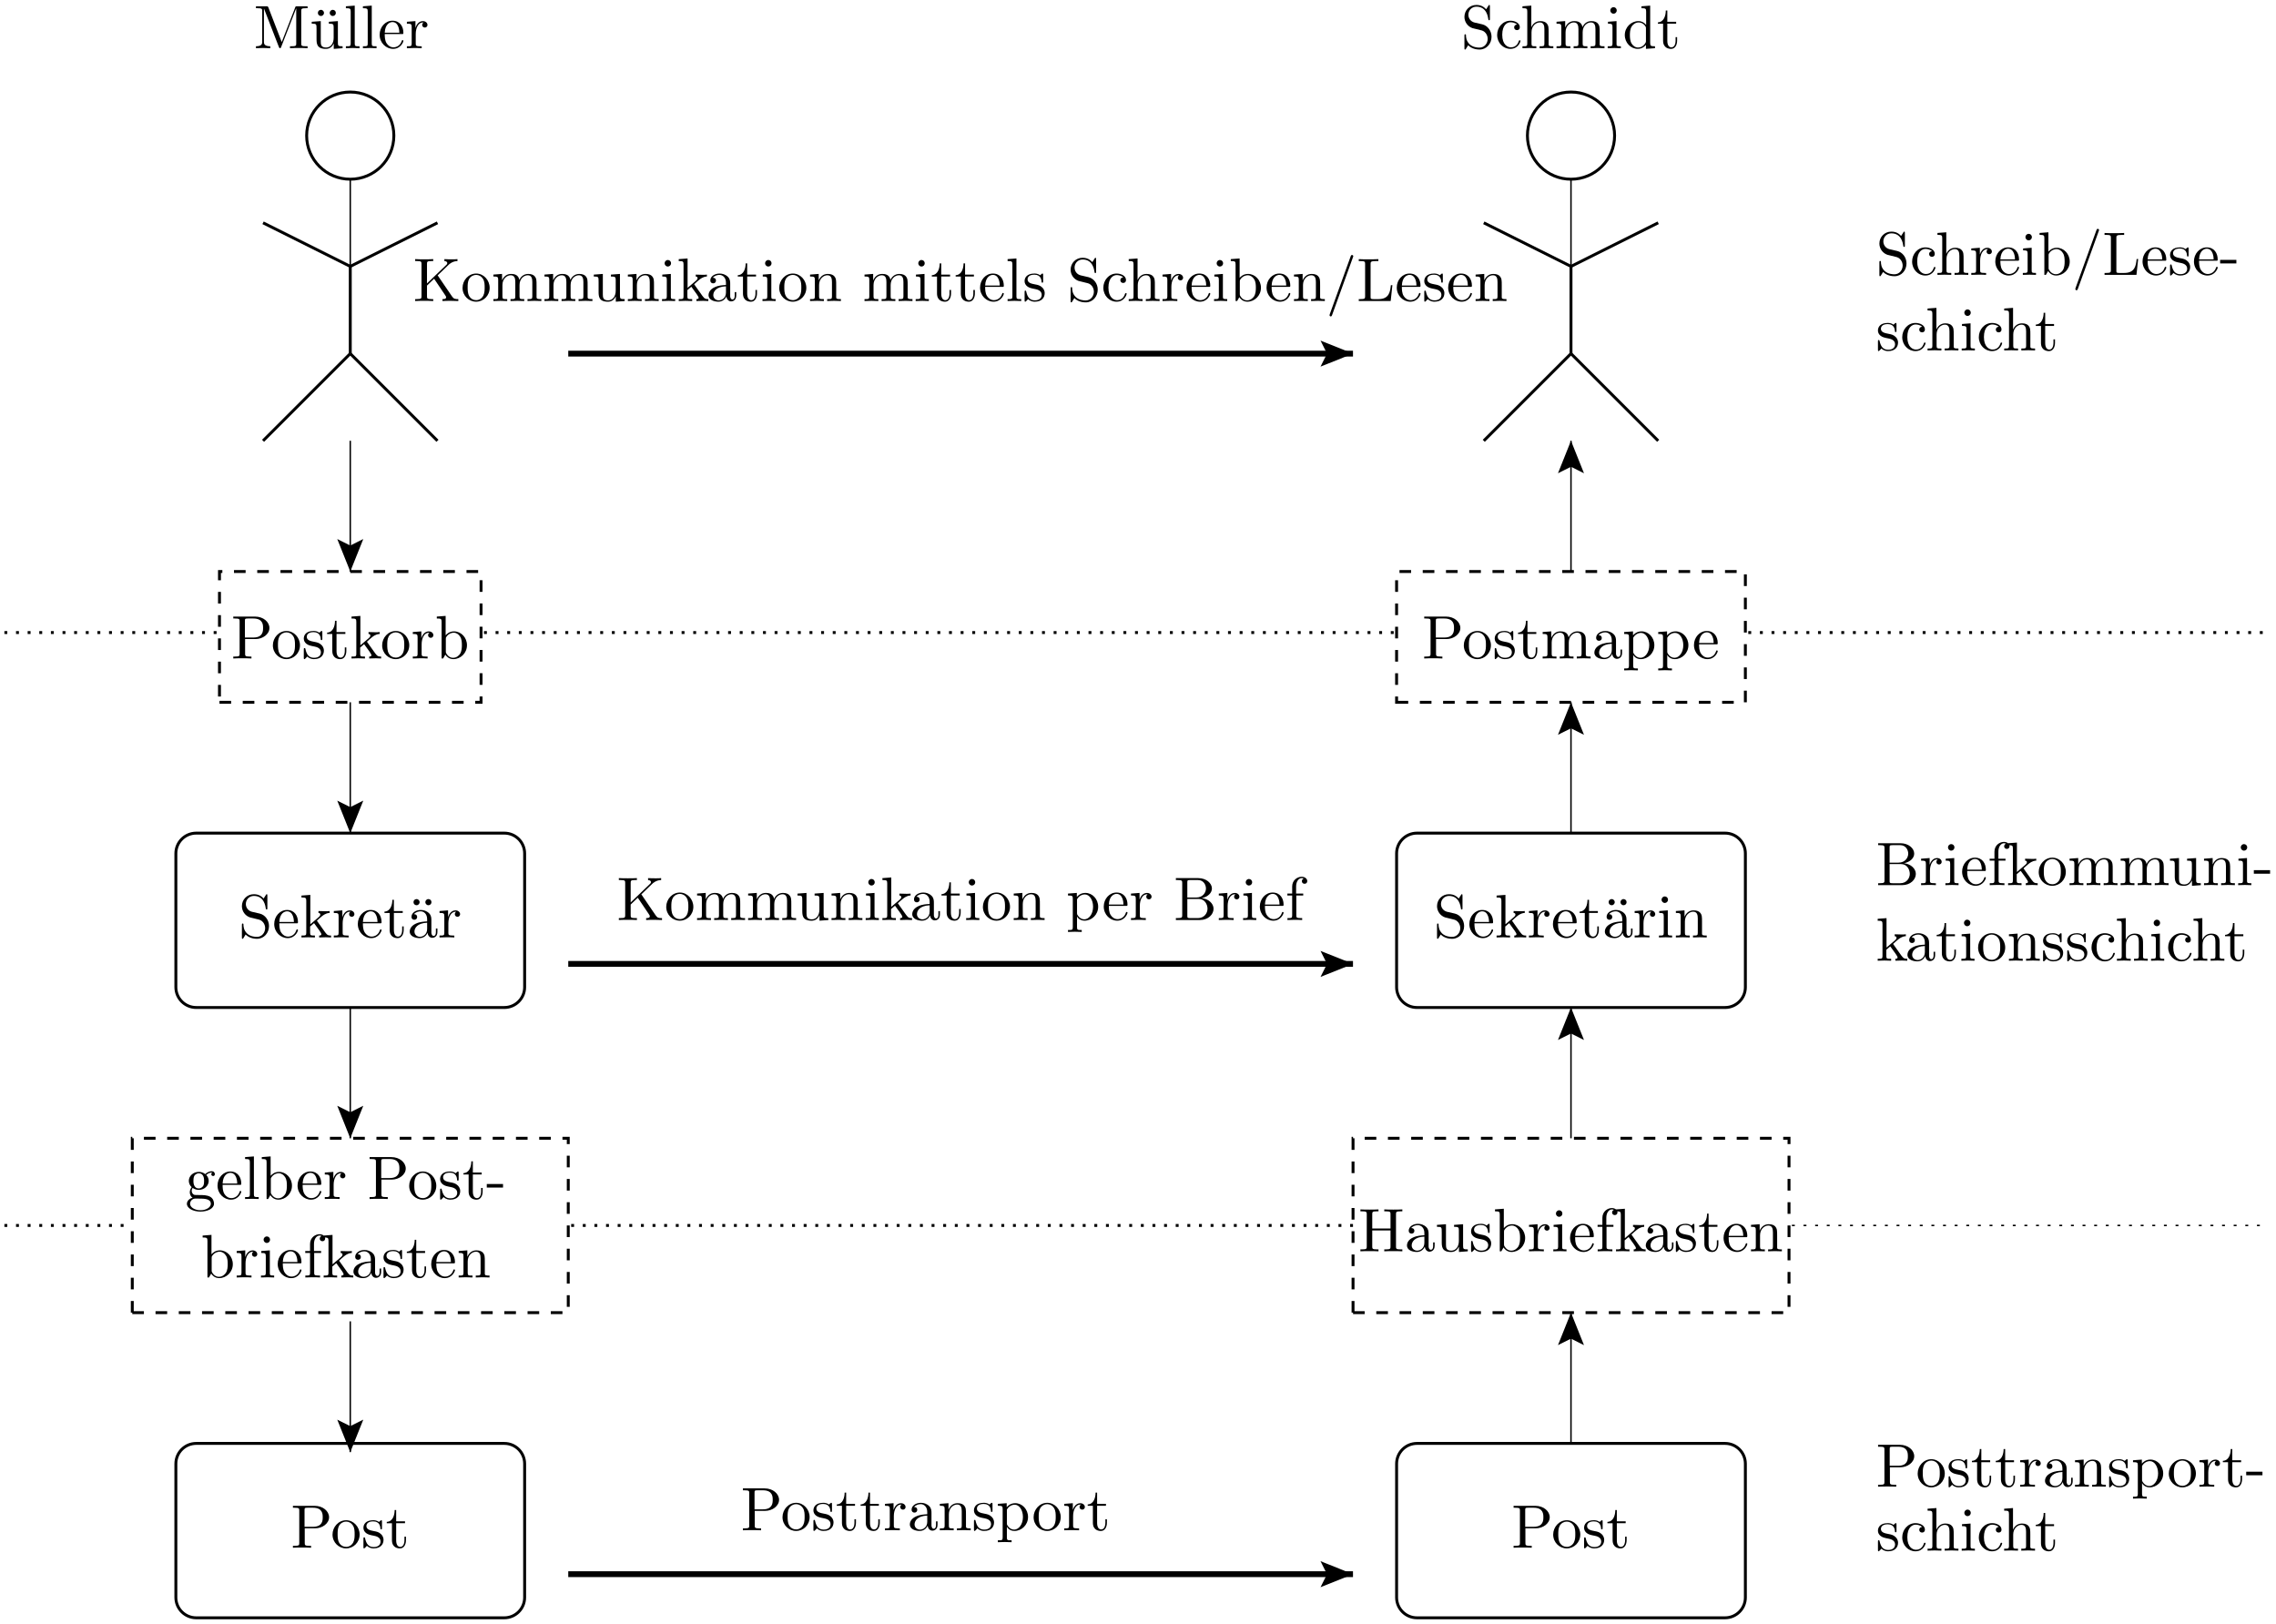 <svg width="370pt" height="264pt" version="1.1" viewBox="0 0 370 264" xmlns="http://www.w3.org/2000/svg" xmlns:xlink="http://www.w3.org/1999/xlink">
<defs>
<g id="ac">
<path d="m2.406-6.594c-0.094-0.219-0.125-0.219-0.359-0.219h-1.672v0.312h0.234c0.766 0 0.781 0.109 0.781 0.469v4.984c0 0.266 0 0.734-1.016 0.734v0.312c0.344-0.016 0.828-0.031 1.156-0.031s0.828 0.016 1.172 0.031v-0.312c-1.031 0-1.031-0.469-1.031-0.734v-5.375h0.016l2.406 6.203c0.047 0.125 0.094 0.219 0.188 0.219 0.109 0 0.141-0.078 0.188-0.188l2.453-6.312v5.719c0 0.359-0.016 0.469-0.781 0.469h-0.234v0.312c0.359-0.031 1.047-0.031 1.438-0.031 0.375 0 1.047 0 1.422 0.031v-0.312h-0.25c-0.766 0-0.781-0.109-0.781-0.469v-5.25c0-0.359 0.016-0.469 0.781-0.469h0.25v-0.312h-1.688c-0.266 0-0.266 0.016-0.328 0.188l-2.188 5.625z"/>
</g>
<g id="u">
<path d="m2.031-6.172c0-0.234-0.203-0.5-0.5-0.5-0.281 0-0.5 0.219-0.5 0.5s0.219 0.5 0.5 0.5c0.297 0 0.5-0.266 0.5-0.5zm1.922 0c0-0.281-0.219-0.5-0.5-0.5-0.297 0-0.5 0.266-0.5 0.5s0.203 0.5 0.5 0.5c0.281 0 0.5-0.219 0.5-0.5z"/>
</g>
<g id="o">
<path d="m3.891-0.781v0.891l1.438-0.109v-0.312c-0.688 0-0.766-0.062-0.766-0.562v-3.531l-1.469 0.109v0.312c0.688 0 0.781 0.062 0.781 0.562v1.766c0 0.875-0.484 1.547-1.219 1.547-0.828 0-0.875-0.469-0.875-0.984v-3.312l-1.469 0.109v0.312c0.781 0 0.781 0.031 0.781 0.906v1.5c0 0.781 0 1.688 1.516 1.688 0.562 0 1-0.281 1.281-0.891z"/>
</g>
<g id="r">
<path d="m1.766-6.922-1.438 0.109v0.312c0.703 0 0.781 0.062 0.781 0.562v5.188c0 0.438-0.109 0.438-0.781 0.438v0.312c0.328-0.016 0.859-0.031 1.109-0.031s0.734 0.016 1.109 0.031v-0.312c-0.672 0-0.781 0-0.781-0.438z"/>
</g>
<g id="b">
<path d="m1.109-2.516c0.062-1.484 0.906-1.734 1.25-1.734 1.016 0 1.125 1.344 1.125 1.734zm0 0.219h2.781c0.219 0 0.25 0 0.25-0.219 0-0.984-0.547-1.953-1.781-1.953-1.156 0-2.078 1.031-2.078 2.281 0 1.328 1.047 2.297 2.188 2.297 1.219 0 1.672-1.109 1.672-1.297 0-0.094-0.078-0.125-0.141-0.125-0.078 0-0.109 0.062-0.125 0.141-0.344 1.031-1.25 1.031-1.344 1.031-0.5 0-0.891-0.297-1.125-0.672-0.297-0.469-0.297-1.125-0.297-1.484z"/>
</g>
<g id="d">
<path d="m1.672-3.312v-1.094l-1.391 0.109v0.312c0.703 0 0.781 0.062 0.781 0.562v2.672c0 0.438-0.109 0.438-0.781 0.438v0.312c0.391-0.016 0.859-0.031 1.141-0.031 0.391 0 0.859 0 1.266 0.031v-0.312h-0.219c-0.734 0-0.75-0.109-0.75-0.469v-1.531c0-0.984 0.422-1.875 1.172-1.875 0.062 0 0.094 0 0.109 0.016-0.031 0-0.234 0.125-0.234 0.391s0.219 0.422 0.438 0.422c0.172 0 0.422-0.125 0.422-0.438s-0.312-0.609-0.734-0.609c-0.734 0-1.094 0.672-1.219 1.094z"/>
</g>
<g id="v">
<path d="m3.984-4.172 1.797-1.734c0.078-0.078 0.609-0.578 1.422-0.594v-0.312c-0.266 0.031-0.578 0.031-0.859 0.031-0.359 0-0.922 0-1.266-0.031v0.312c0.406 0.016 0.469 0.234 0.469 0.328 0 0.156-0.109 0.266-0.188 0.328l-3.109 2.984v-3.172c0-0.359 0.016-0.469 0.781-0.469h0.234v-0.312c-0.344 0.031-1.078 0.031-1.469 0.031-0.375 0-1.125 0-1.469-0.031v0.312h0.234c0.766 0 0.797 0.109 0.797 0.469v5.25c0 0.359-0.031 0.469-0.797 0.469h-0.234v0.312c0.344-0.031 1.094-0.031 1.469-0.031s1.125 0 1.469 0.031v-0.312h-0.234c-0.766 0-0.781-0.109-0.781-0.469v-1.734l1.156-1.109 1.797 2.672c0.062 0.094 0.156 0.219 0.156 0.344 0 0.297-0.391 0.297-0.594 0.297v0.312c0.344-0.031 1.047-0.031 1.422-0.031 0.359 0 0.734 0.016 1.156 0.031v-0.312c-0.547 0-0.75-0.031-1.047-0.469z"/>
</g>
<g id="f">
<path d="m4.688-2.141c0-1.266-0.984-2.328-2.188-2.328-1.25 0-2.219 1.094-2.219 2.328 0 1.297 1.031 2.25 2.203 2.25 1.203 0 2.203-0.984 2.203-2.25zm-2.188 2c-0.438 0-0.875-0.203-1.141-0.672-0.25-0.438-0.25-1.047-0.25-1.406 0-0.391 0-0.922 0.234-1.359 0.266-0.453 0.734-0.672 1.141-0.672 0.438 0 0.859 0.219 1.125 0.656 0.266 0.422 0.266 1 0.266 1.375 0 0.359 0 0.906-0.219 1.344-0.234 0.453-0.672 0.734-1.156 0.734z"/>
</g>
<g id="i">
<path d="m1.094-3.422v2.672c0 0.438-0.109 0.438-0.781 0.438v0.312c0.359-0.016 0.859-0.031 1.141-0.031 0.25 0 0.766 0.016 1.109 0.031v-0.312c-0.672 0-0.781 0-0.781-0.438v-1.844c0-1.031 0.719-1.594 1.344-1.594 0.641 0 0.75 0.531 0.75 1.109v2.328c0 0.438-0.109 0.438-0.781 0.438v0.312c0.344-0.016 0.859-0.031 1.125-0.031 0.25 0 0.781 0.016 1.109 0.031v-0.312c-0.656 0-0.766 0-0.766-0.438v-1.844c0-1.031 0.703-1.594 1.344-1.594 0.625 0 0.734 0.531 0.734 1.109v2.328c0 0.438-0.109 0.438-0.781 0.438v0.312c0.344-0.016 0.859-0.031 1.125-0.031s0.781 0.016 1.125 0.031v-0.312c-0.516 0-0.766 0-0.781-0.297v-1.906c0-0.859 0-1.156-0.312-1.516-0.141-0.172-0.469-0.375-1.047-0.375-0.828 0-1.281 0.594-1.438 0.984-0.141-0.875-0.875-0.984-1.328-0.984-0.734 0-1.203 0.422-1.484 1.047v-1.047l-1.406 0.109v0.312c0.703 0 0.781 0.062 0.781 0.562z"/>
</g>
<g id="g">
<path d="m1.094-3.422v2.672c0 0.438-0.109 0.438-0.781 0.438v0.312c0.359-0.016 0.859-0.031 1.141-0.031 0.25 0 0.766 0.016 1.109 0.031v-0.312c-0.672 0-0.781 0-0.781-0.438v-1.844c0-1.031 0.719-1.594 1.344-1.594 0.641 0 0.75 0.531 0.75 1.109v2.328c0 0.438-0.109 0.438-0.781 0.438v0.312c0.344-0.016 0.859-0.031 1.125-0.031 0.25 0 0.781 0.016 1.109 0.031v-0.312c-0.516 0-0.766 0-0.766-0.297v-1.906c0-0.859 0-1.156-0.312-1.516-0.141-0.172-0.469-0.375-1.047-0.375-0.734 0-1.203 0.422-1.484 1.047v-1.047l-1.406 0.109v0.312c0.703 0 0.781 0.062 0.781 0.562z"/>
</g>
<g id="e">
<path d="m1.766-4.406-1.391 0.109v0.312c0.641 0 0.734 0.062 0.734 0.547v2.688c0 0.438-0.109 0.438-0.781 0.438v0.312c0.312-0.016 0.859-0.031 1.094-0.031 0.359 0 0.703 0.016 1.047 0.031v-0.312c-0.672 0-0.703-0.047-0.703-0.438zm0.031-1.734c0-0.312-0.234-0.531-0.516-0.531-0.312 0-0.531 0.266-0.531 0.531s0.219 0.531 0.531 0.531c0.281 0 0.516-0.219 0.516-0.531z"/>
</g>
<g id="l">
<path d="m1.062-0.75c0 0.438-0.109 0.438-0.781 0.438v0.312c0.328-0.016 0.797-0.031 1.078-0.031 0.312 0 0.703 0.016 1.109 0.031v-0.312c-0.672 0-0.781 0-0.781-0.438v-1.031l0.641-0.547c0.766 1.047 1.188 1.609 1.188 1.797s-0.172 0.219-0.359 0.219v0.312c0.266-0.016 0.859-0.031 1.078-0.031 0.281 0 0.578 0.016 0.859 0.031v-0.312c-0.375 0-0.594 0-0.969-0.531l-1.266-1.781c-0.016-0.016-0.062-0.078-0.062-0.109s0.719-0.641 0.812-0.719c0.625-0.5 1.047-0.531 1.25-0.531v-0.312c-0.281 0.031-0.406 0.031-0.688 0.031-0.359 0-0.984-0.016-1.125-0.031v0.312c0.188 0 0.297 0.109 0.297 0.25 0 0.203-0.141 0.312-0.219 0.391l-1.406 1.203v-4.781l-1.438 0.109v0.312c0.703 0 0.781 0.062 0.781 0.562z"/>
</g>
<g id="h">
<path d="m3.312-0.75c0.047 0.391 0.312 0.812 0.781 0.812 0.219 0 0.828-0.141 0.828-0.953v-0.562h-0.25v0.562c0 0.578-0.25 0.641-0.359 0.641-0.328 0-0.375-0.453-0.375-0.5v-1.984c0-0.422 0-0.812-0.359-1.188-0.391-0.391-0.891-0.547-1.359-0.547-0.828 0-1.516 0.469-1.516 1.125 0 0.297 0.203 0.469 0.469 0.469 0.281 0 0.453-0.203 0.453-0.453 0-0.125-0.047-0.453-0.516-0.453 0.281-0.359 0.766-0.469 1.078-0.469 0.5 0 1.062 0.391 1.062 1.281v0.359c-0.516 0.031-1.203 0.062-1.828 0.359-0.75 0.344-1 0.859-1 1.297 0 0.812 0.969 1.062 1.594 1.062 0.656 0 1.109-0.406 1.297-0.859zm-0.062-1.641v1c0 0.938-0.719 1.281-1.172 1.281-0.484 0-0.891-0.344-0.891-0.844 0-0.547 0.422-1.375 2.062-1.438z"/>
</g>
<g id="a">
<path d="m1.719-3.984h1.438v-0.312h-1.438v-1.828h-0.25c0 0.812-0.297 1.875-1.281 1.922v0.219h0.844v2.75c0 1.219 0.938 1.344 1.297 1.344 0.703 0 0.984-0.703 0.984-1.344v-0.562h-0.25v0.547c0 0.734-0.297 1.109-0.672 1.109-0.672 0-0.672-0.906-0.672-1.078z"/>
</g>
<g id="c">
<path d="m2.078-1.938c0.219 0.047 1.031 0.203 1.031 0.922 0 0.5-0.344 0.906-1.125 0.906-0.844 0-1.203-0.562-1.391-1.422-0.031-0.125-0.031-0.156-0.141-0.156-0.125 0-0.125 0.062-0.125 0.234v1.328c0 0.172 0 0.234 0.109 0.234 0.047 0 0.062-0.016 0.25-0.203 0.016-0.016 0.016-0.031 0.203-0.219 0.438 0.406 0.891 0.422 1.094 0.422 1.141 0 1.609-0.672 1.609-1.391 0-0.516-0.297-0.828-0.422-0.938-0.328-0.328-0.719-0.406-1.141-0.484-0.562-0.109-1.219-0.234-1.219-0.812 0-0.359 0.25-0.766 1.109-0.766 1.094 0 1.156 0.906 1.172 1.203 0 0.094 0.094 0.094 0.109 0.094 0.141 0 0.141-0.047 0.141-0.234v-1.016c0-0.156 0-0.234-0.109-0.234-0.047 0-0.078 0-0.203 0.125-0.031 0.031-0.125 0.125-0.172 0.156-0.375-0.281-0.781-0.281-0.938-0.281-1.219 0-1.594 0.672-1.594 1.234 0 0.344 0.156 0.625 0.422 0.844 0.328 0.25 0.609 0.312 1.328 0.453z"/>
</g>
<g id="q">
<path d="m3.484-3.875-1.281-0.297c-0.625-0.156-1-0.688-1-1.266 0-0.703 0.531-1.312 1.312-1.312 1.656 0 1.875 1.641 1.938 2.078 0.016 0.062 0.016 0.125 0.125 0.125 0.125 0 0.125-0.047 0.125-0.234v-2c0-0.172 0-0.25-0.109-0.25-0.062 0-0.078 0.016-0.141 0.141l-0.359 0.562c-0.297-0.297-0.703-0.703-1.594-0.703-1.109 0-1.938 0.875-1.938 1.938 0 0.828 0.531 1.562 1.297 1.828 0.109 0.031 0.625 0.156 1.328 0.328 0.266 0.062 0.562 0.141 0.844 0.5 0.203 0.266 0.312 0.594 0.312 0.922 0 0.703-0.5 1.422-1.344 1.422-0.281 0-1.047-0.047-1.578-0.531-0.578-0.547-0.609-1.172-0.609-1.531-0.016-0.109-0.094-0.109-0.125-0.109-0.125 0-0.125 0.078-0.125 0.25v2c0 0.172 0 0.234 0.109 0.234 0.062 0 0.078-0.016 0.141-0.125 0-0.016 0.031-0.047 0.359-0.578 0.312 0.344 0.953 0.703 1.844 0.703 1.156 0 1.953-0.969 1.953-2.078 0-0.984-0.656-1.812-1.484-2.016z"/>
</g>
<g id="k">
<path d="m1.172-2.172c0-1.625 0.812-2.047 1.344-2.047 0.094 0 0.719 0.016 1.062 0.375-0.406 0.031-0.469 0.328-0.469 0.453 0 0.266 0.188 0.453 0.453 0.453s0.469-0.156 0.469-0.469c0-0.672-0.766-1.062-1.531-1.062-1.25 0-2.156 1.078-2.156 2.312 0 1.281 0.984 2.266 2.141 2.266 1.328 0 1.656-1.203 1.656-1.297s-0.109-0.094-0.141-0.094c-0.078 0-0.109 0.031-0.125 0.094-0.281 0.922-0.938 1.047-1.297 1.047-0.531 0-1.406-0.422-1.406-2.031z"/>
</g>
<g id="j">
<path d="m1.094-0.75c0 0.438-0.109 0.438-0.781 0.438v0.312c0.359-0.016 0.859-0.031 1.141-0.031 0.25 0 0.766 0.016 1.109 0.031v-0.312c-0.672 0-0.781 0-0.781-0.438v-1.844c0-1.031 0.719-1.594 1.344-1.594 0.641 0 0.75 0.531 0.75 1.109v2.328c0 0.438-0.109 0.438-0.781 0.438v0.312c0.344-0.016 0.859-0.031 1.125-0.031 0.25 0 0.781 0.016 1.109 0.031v-0.312c-0.516 0-0.766 0-0.766-0.297v-1.906c0-0.859 0-1.156-0.312-1.516-0.141-0.172-0.469-0.375-1.047-0.375-0.844 0-1.281 0.594-1.453 0.984v-3.5l-1.438 0.109v0.312c0.703 0 0.781 0.062 0.781 0.562z"/>
</g>
<g id="n">
<path d="m1.719-3.766v-3.156l-1.438 0.109v0.312c0.703 0 0.781 0.062 0.781 0.562v5.938h0.25c0-0.016 0.078-0.156 0.359-0.625 0.141 0.234 0.562 0.734 1.297 0.734 1.188 0 2.219-0.984 2.219-2.266 0-1.266-0.969-2.25-2.109-2.25-0.781 0-1.203 0.469-1.359 0.641zm0.031 2.625v-2.047c0-0.188 0-0.203 0.109-0.359 0.391-0.562 0.938-0.641 1.172-0.641 0.453 0 0.812 0.266 1.047 0.641 0.266 0.406 0.281 0.969 0.281 1.391 0 0.359-0.016 0.953-0.297 1.406-0.219 0.312-0.594 0.641-1.125 0.641-0.453 0-0.812-0.234-1.047-0.609-0.141-0.203-0.141-0.234-0.141-0.422z"/>
</g>
<g id="y">
<path d="m4.359-7.094c0.062-0.141 0.062-0.156 0.062-0.188 0-0.109-0.094-0.203-0.203-0.203-0.141 0-0.188 0.109-0.219 0.203l-3.391 9.391c-0.047 0.141-0.047 0.156-0.047 0.188 0 0.109 0.078 0.203 0.188 0.203 0.141 0 0.188-0.109 0.219-0.203z"/>
</g>
<g id="x">
<path d="m5.797-2.578h-0.25c-0.109 1.016-0.25 2.266-2 2.266h-0.812c-0.469 0-0.484-0.062-0.484-0.391v-5.312c0-0.344 0-0.484 0.938-0.484h0.328v-0.312c-0.359 0.031-1.266 0.031-1.672 0.031-0.391 0-1.172 0-1.516-0.031v0.312h0.234c0.766 0 0.797 0.109 0.797 0.469v5.25c0 0.359-0.031 0.469-0.797 0.469h-0.234v0.312h5.188z"/>
</g>
<g id="p">
<path d="m1.719-3.75v-0.656l-1.438 0.109v0.312c0.703 0 0.781 0.062 0.781 0.5v4.656c0 0.453-0.109 0.453-0.781 0.453v0.312c0.344-0.016 0.859-0.031 1.109-0.031 0.281 0 0.781 0.016 1.125 0.031v-0.312c-0.656 0-0.766 0-0.766-0.453v-1.766c0.047 0.172 0.469 0.703 1.219 0.703 1.188 0 2.219-0.984 2.219-2.266 0-1.266-0.953-2.25-2.078-2.25-0.781 0-1.203 0.438-1.391 0.656zm0.031 2.609v-2.219c0.281-0.516 0.766-0.797 1.281-0.797 0.734 0 1.328 0.875 1.328 2 0 1.203-0.688 2.047-1.422 2.047-0.406 0-0.781-0.203-1.047-0.609-0.141-0.203-0.141-0.219-0.141-0.422z"/>
</g>
<g id="w">
<path d="m2.219-3.656v-2.438c0-0.344 0.016-0.406 0.484-0.406h1.234c0.969 0 1.312 0.844 1.312 1.375 0 0.641-0.484 1.469-1.594 1.469zm2.344 0.094c0.969-0.188 1.656-0.828 1.656-1.562 0-0.859-0.922-1.688-2.219-1.688h-3.641v0.312h0.234c0.766 0 0.797 0.109 0.797 0.469v5.25c0 0.359-0.031 0.469-0.797 0.469h-0.234v0.312h3.906c1.328 0 2.219-0.891 2.219-1.828 0-0.859-0.812-1.609-1.922-1.734zm-0.609 3.25h-1.25c-0.469 0-0.484-0.062-0.484-0.391v-2.719h1.875c0.984 0 1.406 0.922 1.406 1.594 0 0.703-0.531 1.516-1.547 1.516z"/>
</g>
<g id="t">
<path d="m1.75-4.297v-1.156c0-0.875 0.469-1.359 0.906-1.359 0.031 0 0.188 0 0.328 0.078-0.109 0.031-0.297 0.172-0.297 0.422 0 0.219 0.156 0.422 0.438 0.422s0.438-0.203 0.438-0.438c0-0.375-0.375-0.703-0.906-0.703-0.688 0-1.547 0.531-1.547 1.594v1.141h-0.781v0.312h0.781v3.234c0 0.438-0.109 0.438-0.766 0.438v0.312c0.391-0.016 0.859-0.031 1.125-0.031 0.406 0 0.875 0 1.266 0.031v-0.312h-0.203c-0.734 0-0.75-0.109-0.75-0.469v-3.203h1.125v-0.312z"/>
</g>
<g id="ab">
<path d="m3.781-0.547v0.656l1.469-0.109v-0.312c-0.688 0-0.781-0.062-0.781-0.562v-6.047l-1.422 0.109v0.312c0.688 0 0.766 0.062 0.766 0.562v2.156c-0.281-0.359-0.719-0.625-1.25-0.625-1.172 0-2.219 0.984-2.219 2.266 0 1.266 0.969 2.25 2.109 2.25 0.641 0 1.078-0.344 1.328-0.656zm0-2.672v2.047c0 0.172 0 0.188-0.109 0.359-0.297 0.484-0.734 0.703-1.172 0.703-0.453 0-0.812-0.266-1.047-0.641-0.25-0.406-0.281-0.969-0.281-1.391 0-0.359 0.016-0.953 0.297-1.406 0.219-0.312 0.594-0.641 1.141-0.641 0.344 0 0.766 0.156 1.062 0.594 0.109 0.172 0.109 0.188 0.109 0.375z"/>
</g>
<g id="m">
<path d="m2.266-3.156h1.688c1.188 0 2.266-0.797 2.266-1.797 0-0.984-0.984-1.859-2.344-1.859h-3.531v0.312h0.25c0.766 0 0.781 0.109 0.781 0.469v5.25c0 0.359-0.016 0.469-0.781 0.469h-0.25v0.312c0.359-0.031 1.094-0.031 1.469-0.031s1.125 0 1.484 0.031v-0.312h-0.25c-0.766 0-0.781-0.109-0.781-0.469zm-0.031-0.25v-2.688c0-0.344 0.016-0.406 0.484-0.406h0.891c1.578 0 1.578 1.062 1.578 1.547 0 0.469 0 1.547-1.578 1.547z"/>
</g>
<g id="s">
<path d="m2.75-1.859v-0.578h-2.641v0.578z"/>
</g>
<g id="aa">
<path d="m2.219-1.719c-0.875 0-0.875-1-0.875-1.219 0-0.266 0.016-0.594 0.156-0.844 0.078-0.109 0.312-0.391 0.719-0.391 0.859 0 0.859 0.984 0.859 1.219 0 0.266 0 0.594-0.156 0.844-0.078 0.109-0.312 0.391-0.703 0.391zm-1.156 0.391c0-0.031 0-0.266 0.156-0.469 0.391 0.281 0.812 0.312 1 0.312 0.922 0 1.609-0.688 1.609-1.453 0-0.375-0.156-0.734-0.406-0.969 0.359-0.344 0.719-0.391 0.891-0.391 0.031 0 0.078 0 0.109 0.016-0.109 0.031-0.172 0.141-0.172 0.266 0 0.172 0.141 0.281 0.297 0.281 0.094 0 0.281-0.062 0.281-0.297 0-0.172-0.109-0.484-0.5-0.484-0.203 0-0.641 0.062-1.062 0.469-0.422-0.328-0.828-0.359-1.047-0.359-0.938 0-1.625 0.688-1.625 1.453 0 0.438 0.219 0.812 0.469 1.031-0.125 0.141-0.312 0.469-0.312 0.828 0 0.312 0.141 0.688 0.453 0.891-0.609 0.156-0.922 0.594-0.922 0.984 0 0.719 0.984 1.266 2.203 1.266 1.172 0 2.203-0.5 2.203-1.281 0-0.344-0.125-0.859-0.641-1.141-0.531-0.266-1.109-0.266-1.719-0.266-0.25 0-0.672 0-0.75-0.016-0.312-0.047-0.516-0.344-0.516-0.672zm1.438 3.156c-1.016 0-1.703-0.516-1.703-1.047 0-0.453 0.375-0.828 0.812-0.844h0.594c0.859 0 1.969 0 1.969 0.844 0 0.547-0.703 1.047-1.672 1.047z"/>
</g>
<g id="z">
<path d="m6.109-6.031c0-0.359 0.016-0.469 0.781-0.469h0.25v-0.312c-0.359 0.031-1.094 0.031-1.469 0.031s-1.125 0-1.469-0.031v0.312h0.234c0.766 0 0.781 0.109 0.781 0.469v2.328h-2.969v-2.328c0-0.359 0.016-0.469 0.781-0.469h0.234v-0.312c-0.344 0.031-1.078 0.031-1.469 0.031-0.375 0-1.125 0-1.469-0.031v0.312h0.234c0.766 0 0.797 0.109 0.797 0.469v5.25c0 0.359-0.031 0.469-0.797 0.469h-0.234v0.312c0.344-0.031 1.094-0.031 1.469-0.031s1.125 0 1.469 0.031v-0.312h-0.234c-0.766 0-0.781-0.109-0.781-0.469v-2.609h2.969v2.609c0 0.359-0.016 0.469-0.781 0.469h-0.234v0.312c0.344-0.031 1.078-0.031 1.453-0.031 0.391 0 1.125 0 1.484 0.031v-0.312h-0.25c-0.766 0-0.781-0.109-0.781-0.469z"/>
</g>
<clipPath id="ba">
<path d="m220 227h71v36.664h-71z"/>
</clipPath>
<clipPath id="az">
<path d="m21 227h71v36.664h-71z"/>
</clipPath>
<clipPath id="ao">
<path d="m91 156h130v2h-130z"/>
</clipPath>
<clipPath id="aj">
<path d="m-0.473-0.336v264h371v-264zm215.39 158.94h5.512v-3.777h-5.512l4.723 1.891z" clip-rule="evenodd"/>
</clipPath>
<clipPath id="ai">
<path d="m255 213h1v22h-1z"/>
</clipPath>
<clipPath id="ah">
<path d="m-0.473-0.336v264h371v-264zm257.75 218.79v-5.512h-3.781v5.512l1.891-4.727z" clip-rule="evenodd"/>
</clipPath>
<clipPath id="ag">
<path d="m56 71h2v23h-2z"/>
</clipPath>
<clipPath id="af">
<path d="m-0.473-0.336v264h371v-264zm55.523 88.223v5.512h3.781v-5.512l-1.891 4.723z" clip-rule="evenodd"/>
</clipPath>
<clipPath id="ae">
<path d="m255 71h1v23h-1z"/>
</clipPath>
<clipPath id="ad">
<path d="m-0.473-0.336v264h371v-264zm257.75 77.039v-5.512h-3.781v5.512l1.891-4.727z" clip-rule="evenodd"/>
</clipPath>
<clipPath id="ay">
<path d="m91 57h130v1h-130z"/>
</clipPath>
<clipPath id="ax">
<path d="m-0.473-0.336v264h371v-264zm215.39 59.715h5.512v-3.781h-5.512l4.723 1.891z" clip-rule="evenodd"/>
</clipPath>
<clipPath id="aw">
<path d="m56 114h2v22h-2z"/>
</clipPath>
<clipPath id="av">
<path d="m-0.473-0.336v264h371v-264zm55.523 130.75v5.512h3.781v-5.512l-1.891 4.727z" clip-rule="evenodd"/>
</clipPath>
<clipPath id="au">
<path d="m255 114h1v22h-1z"/>
</clipPath>
<clipPath id="at">
<path d="m-0.473-0.336v264h371v-264zm257.75 119.56v-5.512h-3.781v5.512l1.891-4.723z" clip-rule="evenodd"/>
</clipPath>
<clipPath id="as">
<path d="m56 163h2v23h-2z"/>
</clipPath>
<clipPath id="ar">
<path d="m-0.473-0.336v264h371v-264zm55.523 180.36v5.512h3.781v-5.512l-1.891 4.727z" clip-rule="evenodd"/>
</clipPath>
<clipPath id="aq">
<path d="m255 163h1v23h-1z"/>
</clipPath>
<clipPath id="ap">
<path d="m-0.473-0.336v264h371v-264zm257.75 169.18v-5.512h-3.781v5.512l1.891-4.723z" clip-rule="evenodd"/>
</clipPath>
<clipPath id="an">
<path d="m56 214h2v23h-2z"/>
</clipPath>
<clipPath id="am">
<path d="m-0.473-0.336v264h371v-264zm55.523 231.39v5.512h3.781v-5.512l-1.891 4.723z" clip-rule="evenodd"/>
</clipPath>
<clipPath id="al">
<path d="m91 255h130v2h-130z"/>
</clipPath>
<clipPath id="ak">
<path d="m-0.473-0.336v264h371v-264zm215.39 258.16h5.512v-3.781h-5.512l4.723 1.891z" clip-rule="evenodd"/>
</clipPath>
</defs>
<path transform="matrix(.1 0 0 -.1 -.472 263.66)" d="m2308.2 1282.1c-18.281 0-33.086-14.805-33.086-33.086v-217.34c0-18.281 14.805-33.086 33.086-33.086h500.86c18.281 0 33.047 14.805 33.047 33.086v217.34c0 18.281-14.766 33.086-33.047 33.086z" fill="none" stroke="#000" stroke-miterlimit="10" stroke-width="4.725"/>
<path transform="matrix(.1 0 0 -.1 -.472 263.66)" d="m2842.1 1608.2h850.51" fill="none" stroke="#000" stroke-dasharray="4.725 14.175" stroke-dashoffset="14.175" stroke-miterlimit="10" stroke-width="4.725"/>
<g clip-path="url(#ba)">
<path transform="matrix(.1 0 0 -.1 -.472 263.66)" d="m2308.2 289.87c-18.281 0-33.086-14.805-33.086-33.086v-217.34c0-18.242 14.805-33.086 33.086-33.086h500.86c18.281 0 33.047 14.844 33.047 33.086v217.34c0 18.281-14.766 33.086-33.047 33.086z" fill="none" stroke="#000" stroke-miterlimit="10" stroke-width="4.725"/>
</g>
<path transform="matrix(.1 0 0 -.1 -.472 263.66)" d="m7.142 644.25h212.62" fill="none" stroke="#000" stroke-dasharray="4.725 14.175" stroke-dashoffset="14.175" stroke-miterlimit="10" stroke-width="4.725"/>
<path transform="matrix(.1 0 0 -.1 -.472 263.66)" d="m928.51 644.25h1275.7" fill="none" stroke="#000" stroke-dasharray="4.725 14.175" stroke-dashoffset="14.175" stroke-miterlimit="10" stroke-width="4.725"/>
<path transform="matrix(.1 0 0 -.1 -.472 263.66)" d="m2275.1 1494.8h566.99v212.62h-566.99z" fill="none" stroke="#000" stroke-dasharray="18.9" stroke-miterlimit="10" stroke-width="4.725"/>
<path transform="matrix(.1 0 0 -.1 -.472 263.66)" d="m7.142 1608.2h354.38" fill="none" stroke="#000" stroke-dasharray="4.725 14.175" stroke-dashoffset="14.175" stroke-miterlimit="10" stroke-width="4.725"/>
<path transform="matrix(.1 0 0 -.1 -.472 263.66)" d="m786.75 1608.2h1488.4" fill="none" stroke="#000" stroke-dasharray="4.725 14.175" stroke-dashoffset="14.175" stroke-miterlimit="10" stroke-width="4.725"/>
<path transform="matrix(.1 0 0 -.1 -.472 263.66)" d="m2913 644.25h779.61" fill="none" stroke="#000" stroke-dasharray="4.725 14.175" stroke-dashoffset="14.175" stroke-miterlimit="10" stroke-width="2.362"/>
<path transform="matrix(.1 0 0 -.1 -.472 263.66)" d="m323.7 1282.1c-18.281 0-33.086-14.805-33.086-33.086v-217.34c0-18.281 14.805-33.086 33.086-33.086h500.86c18.242 0 33.047 14.805 33.047 33.086v217.34c0 18.281-14.805 33.086-33.047 33.086z" fill="none" stroke="#000" stroke-miterlimit="10" stroke-width="4.725"/>
<g clip-path="url(#az)">
<path transform="matrix(.1 0 0 -.1 -.472 263.66)" d="m323.7 289.87c-18.281 0-33.086-14.805-33.086-33.086v-217.34c0-18.242 14.805-33.086 33.086-33.086h500.86c18.242 0 33.047 14.844 33.047 33.086v217.34c0 18.281-14.805 33.086-33.047 33.086z" fill="none" stroke="#000" stroke-miterlimit="10" stroke-width="4.725"/>
</g>
<path transform="matrix(.1 0 0 -.1 -.472 263.66)" d="m361.52 1494.8h425.23v212.62h-425.23z" fill="none" stroke="#000" stroke-dasharray="18.9" stroke-miterlimit="10" stroke-width="4.725"/>
<path transform="matrix(.1 0 0 -.1 -.472 263.66)" d="m574.13 2345.3v-141.76" fill="none" stroke="#000" stroke-miterlimit="10" stroke-width="2.362"/>
<path transform="matrix(.1 0 0 -.1 -.472 263.66)" d="m574.13 2203.5 141.76 70.859" fill="none" stroke="#000" stroke-miterlimit="10" stroke-width="4.725"/>
<path transform="matrix(.1 0 0 -.1 -.472 263.66)" d="m574.13 2203.5-141.76 70.859" fill="none" stroke="#000" stroke-miterlimit="10" stroke-width="4.725"/>
<path transform="matrix(.1 0 0 -.1 -.472 263.66)" d="m574.13 2203.5v-141.76" fill="none" stroke="#000" stroke-miterlimit="10" stroke-width="4.725"/>
<path transform="matrix(.1 0 0 -.1 -.472 263.66)" d="m574.13 2061.7-141.76-141.76" fill="none" stroke="#000" stroke-miterlimit="10" stroke-width="4.725"/>
<path transform="matrix(.1 0 0 -.1 -.472 263.66)" d="m574.13 2061.7 141.76-141.76" fill="none" stroke="#000" stroke-miterlimit="10" stroke-width="4.725"/>
<g clip-path="url(#ao)">
<g clip-path="url(#aj)">
<path transform="matrix(.1 0 0 -.1 -.472 263.66)" d="m928.51 1069.5h1275.7" fill="none" stroke="#000" stroke-miterlimit="10" stroke-width="9.45"/>
</g>
</g>
<path d="m214.91 158.6 4.723-1.887-4.723-1.891 0.945 1.891-0.945 1.887" fill-rule="evenodd"/>
<path transform="matrix(.1 0 0 -.1 -.472 263.66)" d="m2153.9 1050.6 47.227 18.867-47.227 18.906 9.453-18.906z" fill="none" stroke="#000" stroke-miterlimit="10" stroke-width="2.362"/>
<path transform="matrix(.1 0 0 -.1 -.472 263.66)" d="m2558.6 2345.3v-141.76" fill="none" stroke="#000" stroke-miterlimit="10" stroke-width="2.362"/>
<path transform="matrix(.1 0 0 -.1 -.472 263.66)" d="m2558.6 2203.5 141.76 70.859" fill="none" stroke="#000" stroke-miterlimit="10" stroke-width="4.725"/>
<path transform="matrix(.1 0 0 -.1 -.472 263.66)" d="m2558.6 2203.5-141.76 70.859" fill="none" stroke="#000" stroke-miterlimit="10" stroke-width="4.725"/>
<path transform="matrix(.1 0 0 -.1 -.472 263.66)" d="m2558.6 2203.5v-141.76" fill="none" stroke="#000" stroke-miterlimit="10" stroke-width="4.725"/>
<path transform="matrix(.1 0 0 -.1 -.472 263.66)" d="m2558.6 2061.7-141.76-141.76" fill="none" stroke="#000" stroke-miterlimit="10" stroke-width="4.725"/>
<path transform="matrix(.1 0 0 -.1 -.472 263.66)" d="m2558.6 2061.7 141.76-141.76" fill="none" stroke="#000" stroke-miterlimit="10" stroke-width="4.725"/>
<g clip-path="url(#ai)">
<g clip-path="url(#ah)">
<path transform="matrix(.1 0 0 -.1 -.472 263.66)" d="m2558.6 502.49v-212.62" fill="none" stroke="#000" stroke-miterlimit="10" stroke-width="2.362"/>
</g>
</g>
<path d="m257.28 218.45-1.891-4.727-1.891 4.727 1.891-0.945 1.891 0.945" fill-rule="evenodd"/>
<path transform="matrix(.1 0 0 -.1 -.472 263.66)" d="m2577.5 452.1-18.906 47.266-18.906-47.266 18.906 9.453z" fill="none" stroke="#000" stroke-miterlimit="10" stroke-width="2.362"/>
<path transform="matrix(.1 0 0 -.1 -.472 263.66)" d="m2204.3 502.49h708.75v283.52h-708.75z" fill="none" stroke="#000" stroke-dasharray="18.9" stroke-miterlimit="10" stroke-width="4.725"/>
<path transform="matrix(.1 0 0 -.1 -.472 263.66)" d="m219.76 502.49h708.75v283.52h-708.75z" fill="none" stroke="#000" stroke-dasharray="18.9" stroke-miterlimit="10" stroke-width="4.725"/>
<path transform="matrix(.1 0 0 -.1 -.472 263.66)" d="m644.99 2416.1c0-39.141-31.719-70.859-70.859-70.859s-70.898 31.719-70.898 70.859 31.758 70.859 70.898 70.859 70.859-31.719 70.859-70.859z" fill="none" stroke="#000" stroke-miterlimit="10" stroke-width="4.725"/>
<path transform="matrix(.1 0 0 -.1 -.472 263.66)" d="m2629.5 2416.1c0-39.141-31.719-70.859-70.859-70.859s-70.859 31.719-70.859 70.859 31.719 70.859 70.859 70.859 70.859-31.719 70.859-70.859z" fill="none" stroke="#000" stroke-miterlimit="10" stroke-width="4.725"/>
<g clip-path="url(#ag)">
<g clip-path="url(#af)">
<path transform="matrix(.1 0 0 -.1 -.472 263.66)" d="m574.13 1920v-212.62" fill="none" stroke="#000" stroke-miterlimit="10" stroke-width="2.362"/>
</g>
</g>
<path d="m55.051 87.887 1.891 4.723 1.891-4.723-1.891 0.945-1.891-0.945" fill-rule="evenodd"/>
<path transform="matrix(.1 0 0 -.1 -.472 263.66)" d="m555.23 1757.8 18.906-47.227 18.906 47.227-18.906-9.453z" fill="none" stroke="#000" stroke-miterlimit="10" stroke-width="2.362"/>
<g clip-path="url(#ae)">
<g clip-path="url(#ad)">
<path transform="matrix(.1 0 0 -.1 -.472 263.66)" d="m2558.6 1920v-212.62" fill="none" stroke="#000" stroke-miterlimit="10" stroke-width="2.362"/>
</g>
</g>
<path d="m257.28 76.703-1.891-4.727-1.891 4.727 1.891-0.945 1.891 0.945" fill-rule="evenodd"/>
<path transform="matrix(.1 0 0 -.1 -.472 263.66)" d="m2577.5 1869.6-18.906 47.266-18.906-47.266 18.906 9.453z" fill="none" stroke="#000" stroke-miterlimit="10" stroke-width="2.362"/>
<g clip-path="url(#ay)">
<g clip-path="url(#ax)">
<path transform="matrix(.1 0 0 -.1 -.472 263.66)" d="m928.51 2061.7h1275.7" fill="none" stroke="#000" stroke-miterlimit="10" stroke-width="9.45"/>
</g>
</g>
<path d="m214.91 59.379 4.723-1.891-4.723-1.891 0.945 1.891-0.945 1.891" fill-rule="evenodd"/>
<path transform="matrix(.1 0 0 -.1 -.472 263.66)" d="m2153.9 2042.8 47.227 18.906-47.227 18.906 9.453-18.906z" fill="none" stroke="#000" stroke-miterlimit="10" stroke-width="2.362"/>
<g clip-path="url(#aw)">
<g clip-path="url(#av)">
<path transform="matrix(.1 0 0 -.1 -.472 263.66)" d="m574.13 1494.8v-212.62" fill="none" stroke="#000" stroke-miterlimit="10" stroke-width="2.362"/>
</g>
</g>
<path d="m55.051 130.41 1.891 4.727 1.891-4.727-1.891 0.945-1.891-0.945" fill-rule="evenodd"/>
<path transform="matrix(.1 0 0 -.1 -.472 263.66)" d="m555.23 1332.5 18.906-47.266 18.906 47.266-18.906-9.453z" fill="none" stroke="#000" stroke-miterlimit="10" stroke-width="2.362"/>
<g clip-path="url(#au)">
<g clip-path="url(#at)">
<path transform="matrix(.1 0 0 -.1 -.472 263.66)" d="m2558.6 1494.8v-212.62" fill="none" stroke="#000" stroke-miterlimit="10" stroke-width="2.362"/>
</g>
</g>
<path d="m257.28 119.23-1.891-4.723-1.891 4.723 1.891-0.945 1.891 0.945" fill-rule="evenodd"/>
<path transform="matrix(.1 0 0 -.1 -.472 263.66)" d="m2577.5 1444.4-18.906 47.227-18.906-47.227 18.906 9.453z" fill="none" stroke="#000" stroke-miterlimit="10" stroke-width="2.362"/>
<g clip-path="url(#as)">
<g clip-path="url(#ar)">
<path transform="matrix(.1 0 0 -.1 -.472 263.66)" d="m574.13 998.62v-212.62" fill="none" stroke="#000" stroke-miterlimit="10" stroke-width="2.362"/>
</g>
</g>
<path d="m55.051 180.02 1.891 4.727 1.891-4.727-1.891 0.945-1.891-0.945" fill-rule="evenodd"/>
<path transform="matrix(.1 0 0 -.1 -.472 263.66)" d="m555.23 836.4 18.906-47.266 18.906 47.266-18.906-9.453z" fill="none" stroke="#000" stroke-miterlimit="10" stroke-width="2.362"/>
<g clip-path="url(#aq)">
<g clip-path="url(#ap)">
<path transform="matrix(.1 0 0 -.1 -.472 263.66)" d="m2558.6 998.62v-212.62" fill="none" stroke="#000" stroke-miterlimit="10" stroke-width="2.362"/>
</g>
</g>
<path d="m257.28 168.84-1.891-4.723-1.891 4.723 1.891-0.945 1.891 0.945" fill-rule="evenodd"/>
<path transform="matrix(.1 0 0 -.1 -.472 263.66)" d="m2577.5 948.23-18.906 47.227-18.906-47.227 18.906 9.453z" fill="none" stroke="#000" stroke-miterlimit="10" stroke-width="2.362"/>
<g clip-path="url(#an)">
<g clip-path="url(#am)">
<path transform="matrix(.1 0 0 -.1 -.472 263.66)" d="m574.13 488.31v-212.62" fill="none" stroke="#000" stroke-miterlimit="10" stroke-width="2.362"/>
</g>
</g>
<path d="m55.051 231.05 1.891 4.723 1.891-4.723-1.891 0.945-1.891-0.945" fill-rule="evenodd"/>
<path transform="matrix(.1 0 0 -.1 -.472 263.66)" d="m555.23 326.08 18.906-47.227 18.906 47.227-18.906-9.453z" fill="none" stroke="#000" stroke-miterlimit="10" stroke-width="2.362"/>
<g clip-path="url(#al)">
<g clip-path="url(#ak)">
<path transform="matrix(.1 0 0 -.1 -.472 263.66)" d="m928.51 77.255h1275.7" fill="none" stroke="#000" stroke-miterlimit="10" stroke-width="9.45"/>
</g>
</g>
<path d="m214.91 257.83 4.723-1.891-4.723-1.891 0.945 1.891-0.945 1.891" fill-rule="evenodd"/>
<path transform="matrix(.1 0 0 -.1 -.472 263.66)" d="m2153.9 58.349 47.227 18.906-47.227 18.906 9.453-18.906z" fill="none" stroke="#000" stroke-miterlimit="10" stroke-width="2.362"/>
<g>
<use x="41.235" y="7.836" xlink:href="#ac"/>
<use x="50.644" y="8.27" xlink:href="#u"/>
<use x="50.367" y="7.836" xlink:href="#o"/>
<use x="55.902" y="7.836" xlink:href="#r"/>
<use x="58.67" y="7.836" xlink:href="#r"/>
<use x="61.437" y="7.836" xlink:href="#b"/>
<use x="65.865" y="7.836" xlink:href="#d"/>
<use x="67.165" y="48.941" xlink:href="#v"/>
<use x="74.914" y="48.941" xlink:href="#f"/>
<use x="79.895" y="48.941" xlink:href="#i"/>
<use x="88.197" y="48.941" xlink:href="#i"/>
<use x="96.22" y="48.941" xlink:href="#o"/>
<use x="101.755" y="48.941" xlink:href="#g"/>
<use x="107.29" y="48.941" xlink:href="#e"/>
<use x="110.058" y="48.941" xlink:href="#l"/>
<use x="114.768" y="48.941" xlink:href="#h"/>
<use x="119.75" y="48.941" xlink:href="#a"/>
<use x="123.624" y="48.941" xlink:href="#e"/>
<use x="126.392" y="48.941" xlink:href="#f"/>
<use x="131.373" y="48.941" xlink:href="#g"/>
<use x="140.226" y="48.941" xlink:href="#i"/>
<use x="148.528" y="48.941" xlink:href="#e"/>
<use x="151.295" y="48.941" xlink:href="#a"/>
<use x="155.17" y="48.941" xlink:href="#a"/>
<use x="159.044" y="48.941" xlink:href="#b"/>
<use x="163.471" y="48.941" xlink:href="#r"/>
<use x="166.239" y="48.941" xlink:href="#c"/>
<use x="173.486" y="48.941" xlink:href="#q"/>
<use x="179.021" y="48.941" xlink:href="#k"/>
<use x="183.179" y="48.941" xlink:href="#j"/>
<use x="188.705" y="48.941" xlink:href="#d"/>
<use x="192.607" y="48.941" xlink:href="#b"/>
<use x="197.034" y="48.941" xlink:href="#e"/>
<use x="199.802" y="48.941" xlink:href="#n"/>
<use x="205.616" y="48.941" xlink:href="#b"/>
<use x="210.044" y="48.941" xlink:href="#g"/>
<use x="215.579" y="48.941" xlink:href="#y"/>
<use x="220.56" y="48.941" xlink:href="#x"/>
<use x="226.787" y="48.941" xlink:href="#b"/>
<use x="231.214" y="48.941" xlink:href="#c"/>
<use x="235.143" y="48.941" xlink:href="#b"/>
<use x="239.571" y="48.941" xlink:href="#g"/>
<use x="100.277" y="149.577" xlink:href="#v"/>
<use x="108.026" y="149.577" xlink:href="#f"/>
<use x="113.007" y="149.577" xlink:href="#i"/>
<use x="121.309" y="149.577" xlink:href="#i"/>
<use x="129.332" y="149.577" xlink:href="#o"/>
<use x="134.867" y="149.577" xlink:href="#g"/>
<use x="140.402" y="149.577" xlink:href="#e"/>
<use x="143.17" y="149.577" xlink:href="#l"/>
<use x="147.88" y="149.577" xlink:href="#h"/>
<use x="152.862" y="149.577" xlink:href="#a"/>
<use x="156.736" y="149.577" xlink:href="#e"/>
<use x="159.504" y="149.577" xlink:href="#f"/>
<use x="164.485" y="149.577" xlink:href="#g"/>
<use x="173.338" y="149.577" xlink:href="#p"/>
<use x="179.152" y="149.577" xlink:href="#b"/>
<use x="183.579" y="149.577" xlink:href="#d"/>
<use x="190.799" y="149.577" xlink:href="#w"/>
<use x="197.856" y="149.577" xlink:href="#d"/>
<use x="201.758" y="149.577" xlink:href="#e"/>
<use x="204.526" y="149.577" xlink:href="#b"/>
<use x="208.953" y="149.577" xlink:href="#t"/>
<use x="237.506" y="7.836" xlink:href="#q"/>
<use x="243.041" y="7.836" xlink:href="#k"/>
<use x="247.19" y="7.836" xlink:href="#j"/>
<use x="252.725" y="7.836" xlink:href="#i"/>
<use x="261.027" y="7.836" xlink:href="#e"/>
<use x="263.794" y="7.836" xlink:href="#ab"/>
<use x="269.33" y="7.836" xlink:href="#a"/>
<use x="32.661" y="207.691" xlink:href="#n"/>
<use x="38.196" y="207.691" xlink:href="#d"/>
<use x="42.099" y="207.691" xlink:href="#e"/>
<use x="44.866" y="207.691" xlink:href="#b"/>
<use x="49.294" y="207.691" xlink:href="#t"/>
<use x="52.338" y="207.691" xlink:href="#l"/>
<use x="57.038" y="207.691" xlink:href="#h"/>
<use x="62.02" y="207.691" xlink:href="#c"/>
<use x="65.949" y="207.691" xlink:href="#a"/>
<use x="69.823" y="207.691" xlink:href="#b"/>
<use x="74.251" y="207.691" xlink:href="#g"/>
<use x="47.274" y="251.631" xlink:href="#m"/>
<use x="53.776" y="251.631" xlink:href="#f"/>
<use x="58.757" y="251.631" xlink:href="#c"/>
<use x="62.686" y="251.631" xlink:href="#a"/>
<use x="38.764" y="152.412" xlink:href="#q"/>
<use x="44.299" y="152.412" xlink:href="#b"/>
<use x="48.727" y="152.412" xlink:href="#l"/>
<use x="53.985" y="152.412" xlink:href="#d"/>
<use x="57.887" y="152.412" xlink:href="#b"/>
<use x="62.315" y="152.412" xlink:href="#a"/>
<use x="66.189" y="152.846" xlink:href="#u"/>
<use x="66.189" y="152.412" xlink:href="#h"/>
<use x="71.17" y="152.412" xlink:href="#d"/>
<use x="120.427" y="248.796" xlink:href="#m"/>
<use x="126.929" y="248.796" xlink:href="#f"/>
<use x="131.91" y="248.796" xlink:href="#c"/>
<use x="135.839" y="248.796" xlink:href="#a"/>
<use x="139.714" y="248.796" xlink:href="#a"/>
<use x="143.588" y="248.796" xlink:href="#d"/>
<use x="147.49" y="248.796" xlink:href="#h"/>
<use x="152.472" y="248.796" xlink:href="#g"/>
<use x="158.007" y="248.796" xlink:href="#c"/>
<use x="161.936" y="248.796" xlink:href="#p"/>
<use x="167.75" y="248.796" xlink:href="#f"/>
<use x="172.732" y="248.796" xlink:href="#d"/>
<use x="176.634" y="248.796" xlink:href="#a"/>
<use x="304.965" y="44.688" xlink:href="#q"/>
<use x="310.5" y="44.688" xlink:href="#k"/>
<use x="314.649" y="44.688" xlink:href="#j"/>
<use x="320.184" y="44.688" xlink:href="#d"/>
<use x="324.086" y="44.688" xlink:href="#b"/>
<use x="328.514" y="44.688" xlink:href="#e"/>
<use x="331.281" y="44.688" xlink:href="#n"/>
<use x="336.816" y="44.688" xlink:href="#y"/>
<use x="341.798" y="44.688" xlink:href="#x"/>
<use x="348.024" y="44.688" xlink:href="#b"/>
<use x="352.452" y="44.688" xlink:href="#c"/>
<use x="356.381" y="44.688" xlink:href="#b"/>
<use x="360.808" y="44.688" xlink:href="#s"/>
<use x="304.965" y="56.973" xlink:href="#c"/>
<use x="308.894" y="56.973" xlink:href="#k"/>
<use x="313.043" y="56.973" xlink:href="#j"/>
<use x="318.578" y="56.973" xlink:href="#e"/>
<use x="321.346" y="56.973" xlink:href="#k"/>
<use x="325.504" y="56.973" xlink:href="#j"/>
<use x="330.76" y="56.973" xlink:href="#a"/>
<use x="30.101" y="194.934" xlink:href="#aa"/>
<use x="35.082" y="194.934" xlink:href="#b"/>
<use x="39.51" y="194.934" xlink:href="#r"/>
<use x="42.277" y="194.934" xlink:href="#n"/>
<use x="48.091" y="194.934" xlink:href="#b"/>
<use x="52.519" y="194.934" xlink:href="#d"/>
<use x="59.739" y="194.934" xlink:href="#m"/>
<use x="66.24" y="194.934" xlink:href="#f"/>
<use x="71.222" y="194.934" xlink:href="#c"/>
<use x="75.151" y="194.934" xlink:href="#a"/>
<use x="79.025" y="194.934" xlink:href="#s"/>
<use x="233.051" y="152.412" xlink:href="#q"/>
<use x="238.586" y="152.412" xlink:href="#b"/>
<use x="243.014" y="152.412" xlink:href="#l"/>
<use x="248.272" y="152.412" xlink:href="#d"/>
<use x="252.174" y="152.412" xlink:href="#b"/>
<use x="256.602" y="152.412" xlink:href="#a"/>
<use x="260.476" y="152.846" xlink:href="#u"/>
<use x="260.476" y="152.412" xlink:href="#h"/>
<use x="265.457" y="152.412" xlink:href="#d"/>
<use x="269.36" y="152.412" xlink:href="#e"/>
<use x="272.127" y="152.412" xlink:href="#g"/>
<use x="231.183" y="107.055" xlink:href="#m"/>
<use x="237.685" y="107.055" xlink:href="#f"/>
<use x="242.666" y="107.055" xlink:href="#c"/>
<use x="246.595" y="107.055" xlink:href="#a"/>
<use x="250.47" y="107.055" xlink:href="#i"/>
<use x="258.771" y="107.055" xlink:href="#h"/>
<use x="263.753" y="107.055" xlink:href="#p"/>
<use x="269.288" y="107.055" xlink:href="#p"/>
<use x="275.102" y="107.055" xlink:href="#b"/>
<use x="37.578" y="107.055" xlink:href="#m"/>
<use x="44.079" y="107.055" xlink:href="#f"/>
<use x="49.061" y="107.055" xlink:href="#c"/>
<use x="52.99" y="107.055" xlink:href="#a"/>
<use x="56.864" y="107.055" xlink:href="#l"/>
<use x="61.844" y="107.055" xlink:href="#f"/>
<use x="66.825" y="107.055" xlink:href="#d"/>
<use x="70.727" y="107.055" xlink:href="#n"/>
<use x="220.833" y="203.439" xlink:href="#z"/>
<use x="228.305" y="203.439" xlink:href="#h"/>
<use x="233.286" y="203.439" xlink:href="#o"/>
<use x="238.821" y="203.439" xlink:href="#c"/>
<use x="242.751" y="203.439" xlink:href="#n"/>
<use x="248.286" y="203.439" xlink:href="#d"/>
<use x="252.188" y="203.439" xlink:href="#e"/>
<use x="254.956" y="203.439" xlink:href="#b"/>
<use x="259.383" y="203.439" xlink:href="#t"/>
<use x="262.428" y="203.439" xlink:href="#l"/>
<use x="267.128" y="203.439" xlink:href="#h"/>
<use x="272.11" y="203.439" xlink:href="#c"/>
<use x="276.039" y="203.439" xlink:href="#a"/>
<use x="279.913" y="203.439" xlink:href="#b"/>
<use x="284.341" y="203.439" xlink:href="#g"/>
<use x="245.712" y="251.631" xlink:href="#m"/>
<use x="252.214" y="251.631" xlink:href="#f"/>
<use x="257.195" y="251.631" xlink:href="#c"/>
<use x="261.124" y="251.631" xlink:href="#a"/>
<use x="304.966" y="241.709" xlink:href="#m"/>
<use x="311.468" y="241.709" xlink:href="#f"/>
<use x="316.449" y="241.709" xlink:href="#c"/>
<use x="320.378" y="241.709" xlink:href="#a"/>
<use x="324.253" y="241.709" xlink:href="#a"/>
<use x="328.127" y="241.709" xlink:href="#d"/>
<use x="332.029" y="241.709" xlink:href="#h"/>
<use x="337.011" y="241.709" xlink:href="#g"/>
<use x="342.546" y="241.709" xlink:href="#c"/>
<use x="346.475" y="241.709" xlink:href="#p"/>
<use x="352.289" y="241.709" xlink:href="#f"/>
<use x="357.271" y="241.709" xlink:href="#d"/>
<use x="361.173" y="241.709" xlink:href="#a"/>
<use x="365.047" y="241.709" xlink:href="#s"/>
<use x="304.966" y="143.907" xlink:href="#w"/>
<use x="312.023" y="143.907" xlink:href="#d"/>
<use x="315.925" y="143.907" xlink:href="#e"/>
<use x="318.692" y="143.907" xlink:href="#b"/>
<use x="323.12" y="143.907" xlink:href="#t"/>
<use x="326.164" y="143.907" xlink:href="#l"/>
<use x="331.144" y="143.907" xlink:href="#f"/>
<use x="336.125" y="143.907" xlink:href="#i"/>
<use x="344.427" y="143.907" xlink:href="#i"/>
<use x="352.45" y="143.907" xlink:href="#o"/>
<use x="357.985" y="143.907" xlink:href="#g"/>
<use x="363.52" y="143.907" xlink:href="#e"/>
<use x="366.288" y="143.907" xlink:href="#s"/>
<use x="304.966" y="252.103" xlink:href="#c"/>
<use x="308.895" y="252.103" xlink:href="#k"/>
<use x="313.044" y="252.103" xlink:href="#j"/>
<use x="318.579" y="252.103" xlink:href="#e"/>
<use x="321.347" y="252.103" xlink:href="#k"/>
<use x="325.495" y="252.103" xlink:href="#j"/>
<use x="330.761" y="252.103" xlink:href="#a"/>
<use x="304.966" y="156.192" xlink:href="#l"/>
<use x="309.666" y="156.192" xlink:href="#h"/>
<use x="314.648" y="156.192" xlink:href="#a"/>
<use x="318.522" y="156.192" xlink:href="#e"/>
<use x="321.29" y="156.192" xlink:href="#f"/>
<use x="326.271" y="156.192" xlink:href="#g"/>
<use x="331.806" y="156.192" xlink:href="#c"/>
<use x="335.735" y="156.192" xlink:href="#c"/>
<use x="339.665" y="156.192" xlink:href="#k"/>
<use x="343.823" y="156.192" xlink:href="#j"/>
<use x="349.358" y="156.192" xlink:href="#e"/>
<use x="352.126" y="156.192" xlink:href="#k"/>
<use x="356.274" y="156.192" xlink:href="#j"/>
<use x="361.531" y="156.192" xlink:href="#a"/>
</g>
</svg>
